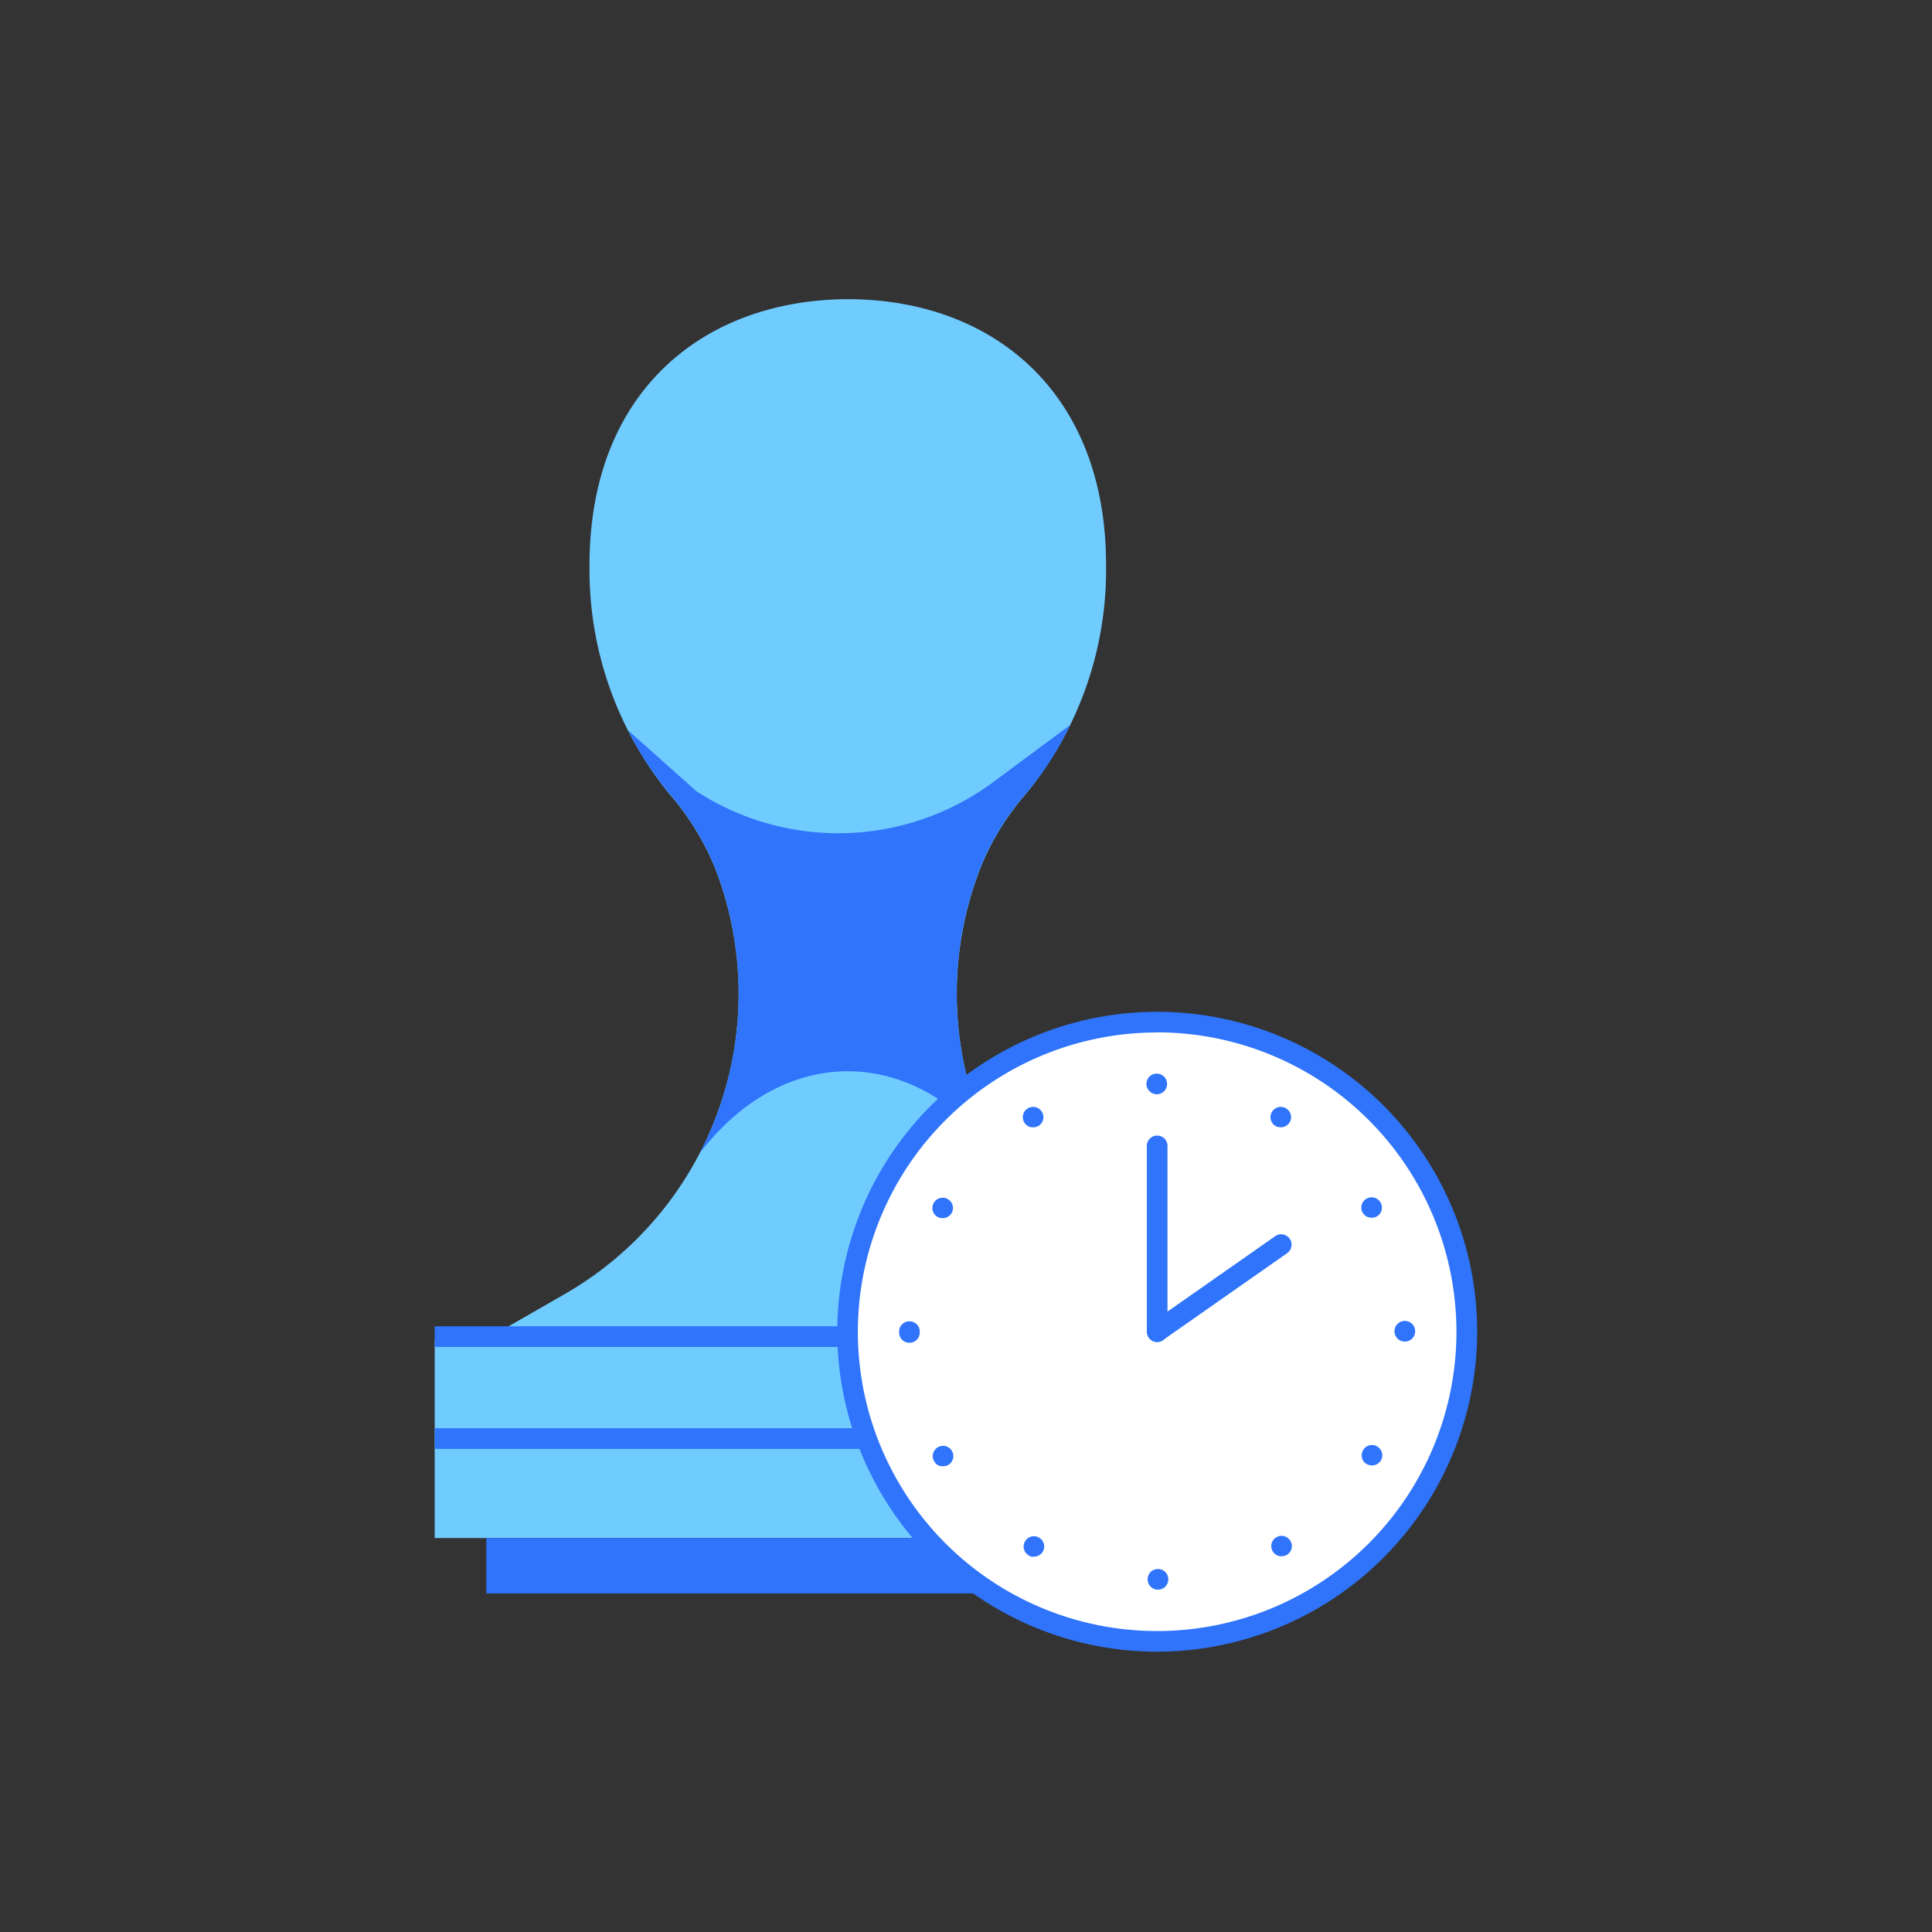 <svg xmlns="http://www.w3.org/2000/svg" viewBox="0 0 80 80"><rect x="0" y="0" width="80" height="80" fill="#333333" stroke="none"/><defs><style>.a{fill:none;}.b{fill:#70cbff;}.c{fill:#2f74fb;}.d{fill:#fff;}</style></defs><g transform="translate(-227 -2845)"><rect class="a" width="80" height="80" transform="translate(227 2845)"/><g transform="translate(245 2857.489)"><g transform="translate(0 42.96)"><rect class="b" width="34.188" height="8.239"/></g><g transform="translate(2.137 51.199)"><rect class="c" width="29.915" height="2.291"/></g><g transform="translate(2.137 -0.1)"><path class="b" d="M39.2,41.114A14.348,14.348,0,0,1,33,23.353a10.85,10.85,0,0,1,1.863-2.991,14.623,14.623,0,0,0,3.3-9.47C38.158,3.661,33.372-.1,27.474-.1c-5.915.017-10.7,3.761-10.7,11.009a14.657,14.657,0,0,0,3.3,9.47,11.108,11.108,0,0,1,1.863,2.991,14.34,14.34,0,0,1-6.222,17.744L12.5,42.96H42.415Z" transform="translate(-12.5 0.1)"/></g><g transform="translate(0 46.652)"><rect class="c" width="34.188" height="0.855"/></g><g transform="translate(0 42.43)"><rect class="c" width="34.188" height="0.855"/></g><g transform="translate(2.137 -0.1)"><path class="a" d="M39.2,41.114A14.348,14.348,0,0,1,33,23.353a10.85,10.85,0,0,1,1.863-2.991,14.623,14.623,0,0,0,3.3-9.47C38.158,3.661,33.372-.1,27.474-.1c-5.915.017-10.7,3.761-10.7,11.009a14.657,14.657,0,0,0,3.3,9.47,11.108,11.108,0,0,1,1.863,2.991,14.34,14.34,0,0,1-6.222,17.744L12.5,42.96H42.415Z" transform="translate(-12.5 0.1)"/></g><g transform="translate(8 17.541)"><path class="c" d="M49.638,105.835h0l-2.838-2.53a13.8,13.8,0,0,0,1.709,2.615,11.108,11.108,0,0,1,1.863,2.991,14.36,14.36,0,0,1-.6,11.915c3.453-4.53,8.821-4.53,12.256,0a14.36,14.36,0,0,1-.6-11.915,10.85,10.85,0,0,1,1.863-2.991,12.85,12.85,0,0,0,1.812-2.821l-3.2,2.376A10.788,10.788,0,0,1,49.638,105.835Z" transform="translate(-46.8 -103.1)"/><path class="c" d="M150.3,237.838Z" transform="translate(-132.608 -214.795)"/><path class="c" d="M49.7,237.8Z" transform="translate(-49.204 -214.774)"/></g><g transform="translate(16.667 29.404)"><circle class="d" cx="12.821" cy="12.821" r="12.821" transform="translate(0.427 0.427)"/><path class="c" d="M110.748,199A13.248,13.248,0,1,1,124,185.748,13.27,13.27,0,0,1,110.748,199Zm0-25.641a12.393,12.393,0,1,0,12.393,12.393A12.4,12.4,0,0,0,110.748,173.355Z" transform="translate(-97.5 -172.5)"/><g transform="translate(2.564 2.564)"><path class="c" d="M122.791,208.44a.423.423,0,0,1,.427-.427h0a.423.423,0,0,1,.427.427h0a.423.423,0,0,1-.427.427h0A.423.423,0,0,1,122.791,208.44Zm-4.923-.991h0a.422.422,0,0,1-.154-.581h0a.422.422,0,0,1,.581-.154h0a.422.422,0,0,1,.154.581h0a.429.429,0,0,1-.376.205h0A.236.236,0,0,1,117.868,207.449Zm10.1-.171a.422.422,0,0,1,.154-.581h0a.422.422,0,0,1,.581.154h0a.422.422,0,0,1-.154.581h0a.473.473,0,0,1-.222.051h0A.4.4,0,0,1,127.97,207.278Zm-14.017-3.726h0a.422.422,0,0,1,.154-.581h0a.422.422,0,0,1,.581.154h0a.422.422,0,0,1-.154.581h0a.473.473,0,0,1-.222.051h0A.371.371,0,0,1,113.953,203.551Zm17.915.12a.422.422,0,0,1-.154-.581h0a.422.422,0,0,1,.581-.154h0a.422.422,0,0,1,.154.581h0a.429.429,0,0,1-.376.205h0A.455.455,0,0,1,131.868,203.671ZM112.5,198.218V198.2h0v-.017h0a.423.423,0,0,1,.427-.427h0a.423.423,0,0,1,.427.427h0v.017h0v.017h0a.423.423,0,0,1-.427.427h0A.423.423,0,0,1,112.5,198.218Zm20.513-.051a.423.423,0,0,1,.427-.427h0a.423.423,0,0,1,.427.427h0a.423.423,0,0,1-.427.427h0A.423.423,0,0,1,133.013,198.167Zm-18.923-4.735a.422.422,0,0,1-.154-.581h0a.422.422,0,0,1,.581-.154h0a.422.422,0,0,1,.154.581h0a.429.429,0,0,1-.376.205h0A.455.455,0,0,1,114.09,193.432Zm17.607-.171h0a.422.422,0,0,1,.154-.581h0a.422.422,0,0,1,.581.154h0a.422.422,0,0,1-.154.581h0a.455.455,0,0,1-.205.051h0A.41.41,0,0,1,131.7,193.261Zm-14.017-3.744a.422.422,0,0,1,.154-.581h0a.422.422,0,0,1,.581.154h0a.422.422,0,0,1-.154.581h0a.455.455,0,0,1-.205.051h0A.4.4,0,0,1,117.679,189.517Zm10.41.154a.422.422,0,0,1-.154-.581h0a.422.422,0,0,1,.581-.154h0a.422.422,0,0,1,.154.581h0a.429.429,0,0,1-.376.205h0A.455.455,0,0,1,128.09,189.671Zm-5.35-1.744a.423.423,0,0,1,.427-.427h0a.423.423,0,0,1,.427.427h0a.423.423,0,0,1-.427.427h0A.434.434,0,0,1,122.739,187.927Z" transform="translate(-112.5 -187.5)"/></g><g transform="translate(12.821 5.128)"><path class="c" d="M172.927,211.047a.423.423,0,0,1-.427-.427v-7.692a.427.427,0,1,1,.855,0v7.692A.423.423,0,0,1,172.927,211.047Z" transform="translate(-172.5 -202.5)"/></g><g transform="translate(12.829 9.222)"><path class="c" d="M172.967,230.9a.394.394,0,0,1-.342-.188.435.435,0,0,1,.1-.6l5.128-3.59a.429.429,0,1,1,.5.7l-5.128,3.59A.386.386,0,0,1,172.967,230.9Z" transform="translate(-172.548 -226.448)"/></g></g></g></g></svg>